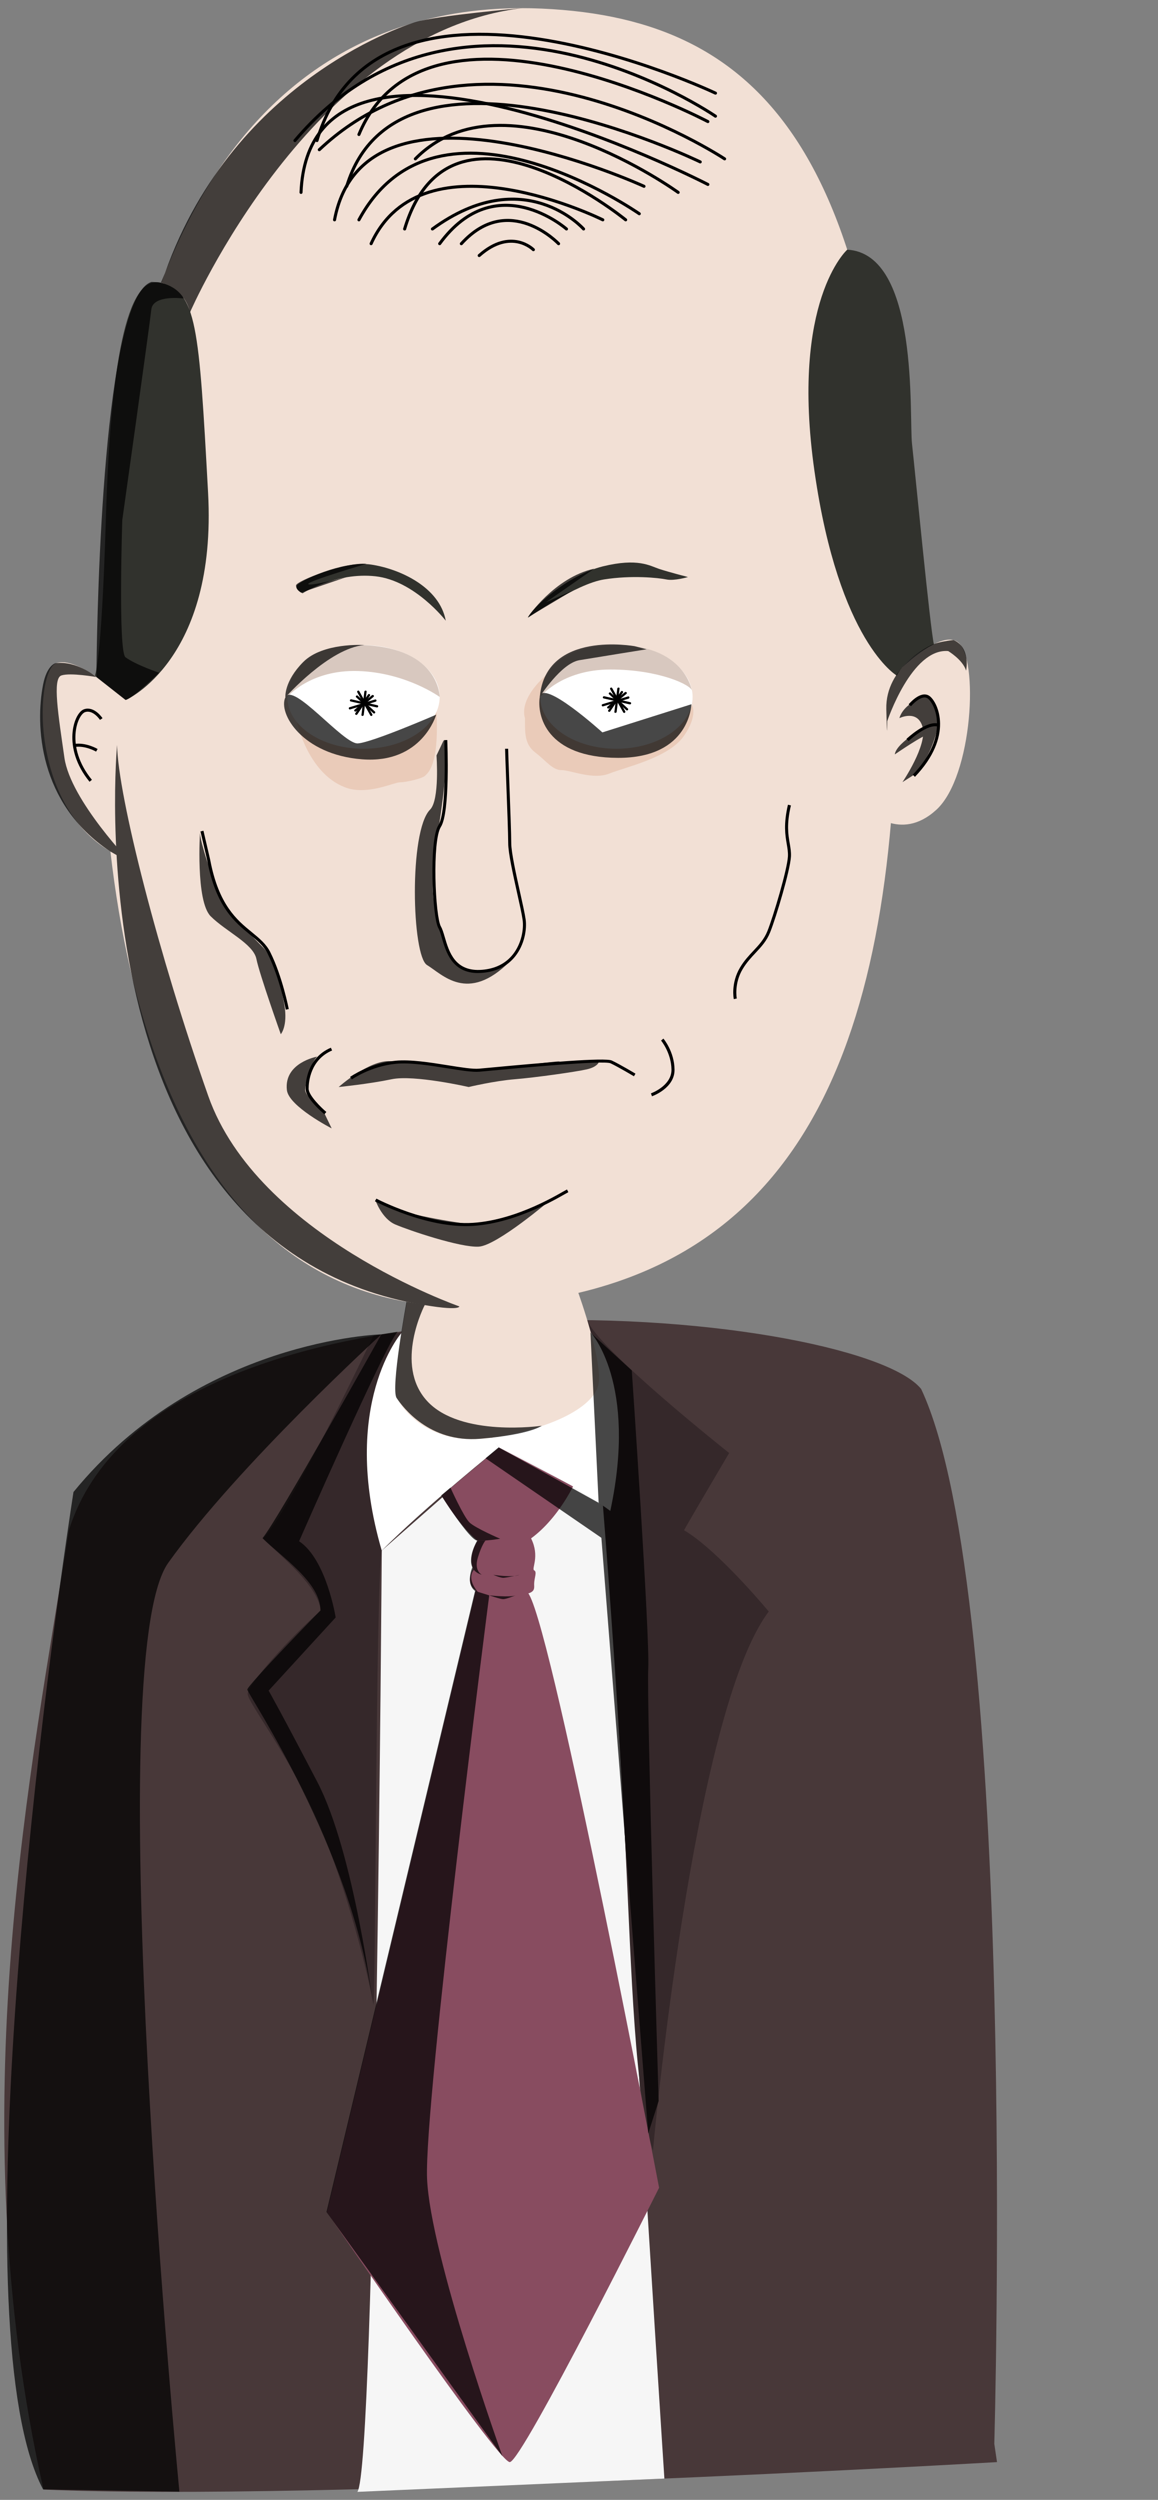 <?xml version="1.0" encoding="UTF-8"?><svg xmlns="http://www.w3.org/2000/svg" width="380" height="820" viewBox="0 0 380 820"><rect x="0" y="0" width="380" height="820" fill="#808080" stroke="none"/><defs><style>.c{mix-blend-mode:overlay;opacity:.72;}.d{fill:#f6f6f6;}.e{fill:#f2e0d5;}.f{fill:#fff;}.g{fill:#eacbb9;}.h{fill:#d8c8bf;}.i{fill:#884c60;}.j{fill:#483839;}.k{fill:#31322d;}.l{fill:#35282a;}.m{stroke-linecap:round;}.m,.n{fill:none;stroke:#000;stroke-miterlimit:10;}.o{isolation:isolate;}</style></defs><g class="o"><g id="a"/><g id="b"><g><path class="j" d="M326.28,801.61s8-278-24-346c-22-27-250.33-47.33-279.67,46.33-11.67,75.33-36.33,190.67-8.33,314.67,88,4,312.89-9,312.89-9l-.89-6Z"/><path class="d" d="M125.28,508.61s-2.04,301.53-8.02,308.76l100.76-4.36s-19.74-304.4-17.74-317.4-36.52-20.79-36.52-20.79l-38.48,33.79Z"/><path class="l" d="M192.71,433.03s8.61,92.62,12.56,173.58c2,41,3,81,9,98.82,0,0,13-143.82,38-176.82-5-6-18.62-21.33-27.81-26.67,2.62-4.67,14.81-25.33,14.81-25.33,0,0-43.13-34.17-46.56-43.58Z"/><path class="l" d="M122.48,438.22s-28.21,59.39-36.21,66.39c6,6,18,15.41,19,23.7-10,8.59-24,24.3-24,27.3s14.14,20.54,24,44c10.51,25.03,16.8,54.56,17.21,57.77,.79,6.23,.79-137.77,2.79-148.77s4.55-20.09,4.55-20.09l1.96-51.35s-9.1,.66-9.3,1.05Z"/><g><path class="f" d="M193.9,437.17s15.37,16.44,6.37,58.44c-8-6-28.04-17.58-36.52-20.79-2.96-3.42-2.48-3.21-2.48-3.21,0,0,30-7,30-25,1-5,2.63-9.44,2.63-9.44Z"/><path class="f" d="M131.78,437.17s-20.51,23.44-6.51,71.44c15-15,38.48-33.79,38.48-33.79l-2.48-3.21s-29.99-16.88-29.49-34.44Z"/></g><g><g><path class="e" d="M294.28,221.61c0,118.08-29.05,201.04-135.5,206.79-96.5,5.21-128.24-101.21-125.36-218.81C37.28,51.61,103.3-.5,177.78,2.82s116.5,49.79,116.5,218.79Z"/><path class="e" d="M289.28,225.61s18-20,25-15,5,44-7,55-22.62,0-22.62,0l4.62-40Z"/><path class="e" d="M41.28,229.61s-16-15-23-12-9,51.3,23,64.15,0-52.15,0-52.15Z"/></g><path class="e" d="M133.53,427.04s-5.26,27.57-3.26,31.57,11,16,31,13,33-10,35-17-6.49-30.53-6.49-30.53l-26.03-8.6-31.48,4.12,1.26,7.43Z"/></g><path class="k" d="M278.02,81.9s-18.74,16.71-10.74,72.71,27,67,27,67c0,0,2.36-5.62,12.18-10.31-1.18-4.69-6.18-56.69-7.18-65.69s2.49-62.42-21.26-63.71Z"/><path class="k" d="M41.28,229.61s30-13,27-68-3.72-65.68-15.36-68.84-16.69,28.09-18.16,76.96-3.65,51.88-3.65,51.88l10.18,8Z"/><path class="i" d="M144.92,490.57s10.32,18.04,18.84,18.04,18.05-9.01,24.29-21.01c.24,0-24.29-12.78-24.29-12.78l-18.84,15.75Z"/><path class="i" d="M157.28,504.61s-4,5-2,10c-1,2-4.04,8.44,8.48,8.72s11.52-1.72,11.52-3.72,1.04-4,.02-4.5,1.96-4.5-1.03-10.5-16.99,0-16.99,0Z"/><path class="i" d="M156.22,521.17l-48.94,204.44s56,82,60,82,49-90,49-90c0,0-34.31-180.12-42.65-194.56s-17.41-1.88-17.41-1.88Z"/><g><path class="g" d="M179.43,221.3s-9.16,7.31-7.16,14.31c0,5-.13,8.56,3.44,11.28s5.56,5.72,8.56,5.72,10.29,3.28,15.65,1.14,19.35-5.14,24.35-12.14,2.74-10.54,2.74-10.54l-47.58-9.77Z"/><path class="g" d="M97.44,236.89s3.83,17.72,16.83,21.72c7,2,15-2,17-2s7.4-1.27,8.2-2.14,4.7-3.1,3.75-20.98c-.95-17.88-45.78,3.4-45.78,3.4Z"/></g><g><g><g><ellipse class="f" cx="202.28" cy="228.61" rx="25" ry="17"/><ellipse class="f" cx="119.28" cy="228.61" rx="25" ry="17"/></g><g><path class="h" d="M177.28,228.61s7-9,23-9,26.66,5.09,26.83,7.05-.83-15.05-24.83-15.05-25,15-25,17Z"/><path class="h" d="M94.28,228.61s7.49-9,23.25-8.5,26.75,8.5,26.75,8.5c0,0,0-16-25-17s-25,17-25,17Z"/></g></g><g><g><line class="f" x1="201.99" y1="233.49" x2="202.94" y2="225.89"/><path d="M202.36,233.49l.83-6.66,.12-.95c.06-.48-.69-.47-.75,0l-.83,6.66-.12,.95c-.06,.48,.69,.47,.75,0h0Z"/></g><g><line class="f" x1="198.19" y1="228.74" x2="206.73" y2="230.7"/><path d="M198.09,229.1l7.48,1.71,1.07,.24c.47,.11,.67-.62,.2-.72l-7.48-1.71-1.07-.24c-.47-.11-.67,.62-.2,.72h0Z"/></g><g><line class="f" x1="200.56" y1="225.89" x2="204.84" y2="233.49"/><path d="M200.24,226.08l3.75,6.66,.53,.94c.24,.42,.88,.04,.65-.38l-3.75-6.66-.53-.94c-.24-.42-.88-.04-.65,.38h0Z"/></g><g><line class="f" x1="205.31" y1="227.32" x2="199.61" y2="232.07"/><path d="M205.05,227.05l-5,4.16-.7,.59c-.37,.31,.16,.84,.53,.53l5-4.16,.7-.59c.37-.31-.16-.84-.53-.53h0Z"/></g><g><line class="f" x1="205.76" y1="232.67" x2="200.14" y2="227.47"/><path d="M206.03,232.41l-4.93-4.56-.69-.64c-.35-.33-.89,.2-.53,.53l4.93,4.56,.69,.64c.35,.33,.89-.2,.53-.53h0Z"/></g><g><line class="f" x1="204.08" y1="227" x2="199.92" y2="233.14"/><path d="M203.76,226.81l-3.65,5.39-.51,.76c-.27,.4,.38,.78,.65,.38l3.65-5.39,.51-.76c.27-.4-.38-.78-.65-.38h0Z"/></g><g><line class="f" x1="197.81" y1="231.34" x2="206.2" y2="228.8"/><path d="M197.91,231.7l7.32-2.22,1.06-.32c.46-.14,.26-.86-.2-.72l-7.32,2.22-1.06,.32c-.46,.14-.26,.86,.2,.72h0Z"/></g></g><g><g><line class="f" x1="118.99" y1="234.49" x2="119.94" y2="226.89"/><path d="M119.36,234.49l.83-6.66,.12-.95c.06-.48-.69-.47-.75,0l-.83,6.66-.12,.95c-.06,.48,.69,.47,.75,0h0Z"/></g><g><line class="f" x1="115.19" y1="229.74" x2="123.73" y2="231.7"/><path d="M115.09,230.1l7.48,1.71,1.07,.24c.47,.11,.67-.62,.2-.72l-7.48-1.71-1.07-.24c-.47-.11-.67,.62-.2,.72h0Z"/></g><g><line class="f" x1="117.56" y1="226.89" x2="121.84" y2="234.49"/><path d="M117.24,227.08l3.75,6.66,.53,.94c.24,.42,.88,.04,.65-.38l-3.75-6.66-.53-.94c-.24-.42-.88-.04-.65,.38h0Z"/></g><g><line class="f" x1="122.31" y1="228.32" x2="116.61" y2="233.07"/><path d="M122.05,228.05l-5,4.16-.7,.59c-.37,.31,.16,.84,.53,.53l5-4.16,.7-.59c.37-.31-.16-.84-.53-.53h0Z"/></g><g><line class="f" x1="122.76" y1="233.67" x2="117.14" y2="228.47"/><path d="M123.03,233.41l-4.93-4.56-.69-.64c-.35-.33-.89,.2-.53,.53l4.93,4.56,.69,.64c.35,.33,.89-.2,.53-.53h0Z"/></g><g><line class="f" x1="121.08" y1="228" x2="116.92" y2="234.14"/><path d="M120.76,227.81l-3.65,5.39-.51,.76c-.27,.4,.38,.78,.65,.38l3.65-5.39,.51-.76c.27-.4-.38-.78-.65-.38h0Z"/></g><g><line class="f" x1="114.81" y1="232.34" x2="123.2" y2="229.8"/><path d="M114.91,232.7l7.32-2.22,1.06-.32c.46-.14,.26-.86-.2-.72l-7.32,2.22-1.06,.32c-.46,.14-.26,.86,.2,.72h0Z"/></g></g></g><g><g><g><g><path class="k" d="M173.28,202.61s15.82-11.09,24.91-12.54,17.86-.54,20.48,0,7.09-.79,7.09-.79c0,0-6.47-1.67-9.47-2.67s-6.94-3.66-18.47-.83-23.53,13.83-24.53,16.83Z"/><path class="k" d="M146.28,203.61s-10.16-13.16-23.08-14.58-23.92,5.58-23.92,5.58c0,0-2.67-1.25-1.83-2.62s14.95-8.21,24.39-6.79,22.44,7.42,24.44,18.42Z"/></g><path d="M156.88,319.17c-8.53,0-10.54-6.9-11.9-11.54-.39-1.34-.73-2.49-1.14-3.2-2.02-3.47-3.12-28.88,.01-33.74,2.88-4.47,1.93-27.67,1.92-27.91l1-.04c.04,.97,.97,23.75-2.08,28.49-2.91,4.52-1.88,29.44,.01,32.7,.47,.81,.83,2.02,1.24,3.42,1.42,4.86,3.36,11.5,12.29,10.76,4.3-.36,7.68-2.05,10.06-5.03,2.83-3.56,3.65-8.29,3.2-11.41-.26-1.84-1-5.17-1.79-8.7-1.37-6.18-2.93-13.17-2.93-16.36,0-2.94-.36-12.54-.65-20.25-.21-5.54-.37-9.92-.37-10.76h1c0,.82,.17,5.4,.37,10.72,.29,7.72,.65,17.33,.65,20.29s1.54,10.02,2.91,16.14c.82,3.7,1.53,6.89,1.8,8.77,.48,3.33-.39,8.39-3.41,12.18-2.55,3.2-6.17,5.02-10.76,5.4-.5,.04-.98,.06-1.44,.06Z"/><path d="M240.79,327.71c-.04-.21-1-5.25,2.06-10.36,1.35-2.26,2.89-3.89,4.37-5.47,1.81-1.93,3.51-3.75,4.6-6.45,1.93-4.82,6.52-20.23,6.74-24.5,.07-1.39-.14-2.65-.39-4.1-.49-2.88-1.1-6.46,.4-12.87l.97,.23c-1.46,6.21-.89,9.54-.39,12.47,.25,1.45,.48,2.81,.4,4.31-.23,4.45-4.81,19.82-6.81,24.82-1.15,2.88-2.92,4.77-4.79,6.77-1.45,1.54-2.94,3.14-4.24,5.31-2.86,4.76-1.95,9.6-1.94,9.65l-.98,.2Z"/><path d="M93.79,331.19c-.02-.1-2.03-10.51-5.96-18.36-1.28-2.56-3.39-4.28-5.82-6.28-4.98-4.07-11.17-9.13-14.01-24.34l-2.21-9.49,.97-.23,2.21,9.51c2.78,14.87,8.82,19.81,13.67,23.77,2.52,2.07,4.71,3.85,6.08,6.6,3.98,7.97,6.02,18.51,6.04,18.62l-.98,.19Z"/><path d="M115.47,354.06l-.58-.82c.26-.18,6.39-4.46,14.88-5.3,4.88-.48,11.47,.57,17.28,1.5,4.32,.69,8.06,1.29,10.16,1.1,.64-.06,1.77-.16,3.27-.3,17.6-1.65,38.08-3.42,40.29-2.37,2.71,1.28,7.55,4.18,7.76,4.31l-.51,.86s-5.01-3-7.67-4.26c-2.25-1.06-30.49,1.59-39.77,2.46-1.5,.14-2.64,.25-3.28,.3-2.22,.19-6.01-.41-10.4-1.11-5.75-.92-12.27-1.96-17.02-1.49-8.21,.81-14.34,5.07-14.4,5.12Z"/><path d="M213.94,359.58l-.33-.94c.07-.02,6.8-2.47,6.74-7.78-.07-5.48-3.38-9.5-3.42-9.54l.77-.64c.15,.17,3.58,4.32,3.65,10.18,.07,6.03-7.1,8.63-7.4,8.74Z"/><path d="M106.46,365.5c-.63-.53-6.18-5.24-6.18-8.38,0-2.32,.6-10.16,8.3-13.46l.39,.92c-7.14,3.06-7.7,10.37-7.7,12.54s4.2,6.27,5.82,7.62l-.64,.77Z"/></g><path class="n" d="M123.28,393.61s17,9,32,8,29-10,31-11"/></g><g><path class="n" d="M298.56,231.34s3.71-4.47,6.21-2.6,7.71,12.59-4.89,25.73"/><path class="n" d="M297.81,242.73s6.38-6.07,10.17-4.85"/></g></g><g><path class="n" d="M33.23,235.86s-2.46-3.75-5.46-2.75-7,12,2,23"/><path class="n" d="M31.78,246.11s-3.68-2.17-7.34-1.58"/></g><g><path class="m" d="M175.03,81.9s-7.3-7.38-17.78,1.92"/><g><path class="m" d="M234.78,38.11s-83-57-138,8"/><path class="m" d="M234.78,30.55S124.24-21.89,104.01,46.11"/><path class="m" d="M237.78,52.11S157.78-.89,104.78,49.11"/><path class="m" d="M232.29,39.88s-92.51-48.76-114.51,4.24"/><path class="m" d="M232.29,60.5S101.78-6.89,98.78,63.11"/><path class="m" d="M229.78,53.11S130.78,5.11,113.78,61.11"/><path class="m" d="M222.54,63.11s-56.72-41-86.24-11"/><path class="m" d="M211.33,61.11s-91.55-42-101.55,11"/><path class="m" d="M209.78,70.11s-66-46-92,2"/><path class="m" d="M205.31,72.11s-57.53-47-72.53,3"/><path class="m" d="M197.81,72.11s-59.03-29.35-76.03,7.82"/><path class="m" d="M141.9,75.11c30.12-22,49.6,0,49.6,0"/><path class="m" d="M183.3,79.94s-16.3-17.18-31.91,0"/><path class="m" d="M185.89,75.11s-23.11-20.35-41.61,4.82"/></g></g></g><g class="c"><path d="M18.14,217.56s-2.76,.69-4,7c-2.55,13.03-1.67,38.95,21.95,54.67l7.23,4.16s-20.18-20.83-22.18-34.83-4-26-1-27,11.5,.53,11.5,.53c0,0-6.5-5.53-13.5-4.53Z"/><path d="M38.42,244.37s-14.77,159.04,94.98,182.61c17.74,3.57,17.33,1.54,17.33,1.54,0,0-66.17-23.03-82.38-69s-29.65-98.34-29.93-115.16Z"/><path d="M31.64,222.09s0-1.24,.03-3.48c.24-20.12,2.25-120.77,17.98-126.11,0,0,8.71-.23,10.6,5.41,0,0-10.08-1.37-10.6,3.64s-9.52,69.01-9.52,69.01c0,0-1.39,42.48,1,45,3.39,2.52,11.08,5.11,11.08,5.11,0,0-9.08,8.89-11.08,8.89l-10.18-8,.68,.53Z"/><path d="M136.16,7.32S77.14,24.56,54.14,89.56l-1.34,3.16s7.75,1.64,9.55,9.74c0,0,39.8-91.76,109.3-99.83,0,0-28.46,2.46-35.48,4.69Z"/><path d="M65.65,272.67s-1.51,22.89,3.49,27.89,14,9,15,14,8,24.68,8,24.68c0,0,2.36-2.61,1.18-9.65s-4.13-15.93-6.66-18.48-11.53-11.56-14.53-16.56c0,0-6.97-18.77-6.49-21.89Z"/><path d="M104.06,346.59s-10.92,1.96-9.92,10.96c.59,5.35,14.7,12.58,14.7,12.58l-2.7-5.58s-6-5-6-7,1.84-8.92,3.92-10.96Z"/><path d="M145.64,242.72l-2.4,5.08s1.07,14.6-2.1,17.76c-7,7-6,48-1,51s13.29,12.68,27.14-1.16c0,0-12.14,6.16-17.14,1.16s-9-19-8-31,6-34.67,3.5-42.83Z"/><path d="M123.14,393.56s2.09,6.16,6.55,8.08,21.41,7.65,27.43,7.28,23.57-15.36,23.57-15.36c0,0-17,9.38-28.77,7.69s-25.77-4.69-28.77-7.69Z"/><path d="M111.14,356.56s9.98-8.95,16.99-8.47,23.01,1.87,26.51,2.67,28.32-2.94,28.91-2.57,12.9,.3,12.9,.3c0,0-.43,1.47-3.87,2.27s-16.87,2.7-23.65,3.25-15.13,2.55-15.13,2.55c0,0-17.92-4.1-25.29-2.55s-17.36,2.55-17.36,2.55Z"/><path d="M143.14,234.44s-4.58,16.14-24.29,14.63c-19.71-1.51-27.68-15.14-25.2-20.33s19.06,15.41,23.77,15.11,25.71-9.42,25.71-9.42Z"/><path d="M93.65,228.74s14.33-16.14,25.91-17.16c0,0-13.65-.88-20.04,5.55s-5.87,11.61-5.87,11.61Z"/><path d="M226.88,231.01s-.38,17.63-24.06,17.58-26.68-14.04-25.68-20.04,20.53,11.69,20.53,11.69l29.2-9.23Z"/><path d="M208.29,211.97s-29.15-5.42-31.15,16.58c0,0,7-11,13-12s22.04-3.57,22.04-3.57l-3.89-1.01Z"/><path d="M120.27,184.94s-19.13,5.61-19.13,6.61,12.69-2.3,12.69-2.3l-15.02,5.13s-1.66-.86-1.67-2.34,16.26-7.71,23.13-7.1Z"/><path d="M194.98,186.53l-15.83,11.02,8.75-3.82-14.75,8.82s8.67-13.05,21.83-16.02Z"/><path d="M305.15,211.83s-14.64,6.85-14.31,20.79c.31,12.94,.31,3.94,.31,3.94,0,0,8-24,20-23,0,0,4.77,2.83,5.88,6.41,0,0,1.6-7.62-4.14-10.02-5.74,.6-7.74,1.87-7.74,1.87Z"/><path d="M298.93,230.73s2.99-3.56,5.1-2.37,4.52,5.74,3.82,9.47-2.73,10.63-7.72,16.18l-3.99,2.55s8.24-12.11,6.62-18.05-7.62-2.95-7.62-2.95c0,0,.58-2.65,3.79-4.82Z"/><path d="M305.14,237.56s-11.02,5.8-11.51,9.9c0,0,9.51-6.59,11.51-6.75s0-3.15,0-3.15Z"/><path d="M125.14,437.69s-60.06,1.57-101.03,51.72c-10.94,71.3-36.97,276.15-9.97,327.15l44.73,.76s-26.55-272.68-3.64-304.72c22.91-32.04,69.91-74.91,69.91-74.91Z"/><path d="M130.5,436.84l-5.35,.84s-34,60.87-39,66.87c6,6,19,14.41,19,23.7,0,0-24,24.6-24,25.95s34.41,51.9,41.21,103.12c0,0-6.21-49.77-18.21-72.77s-16-30-16-30l22-24s-3-19-12-25c0,0,28.71-65.42,32.35-68.71Z"/><path d="M133.4,426.98s-5.26,28.57-3.26,31.57,10.8,14.78,27.4,13.39,20.24-4.27,20.24-4.27c0,0-26.63,3.88-37.63-8.12s-.72-31.58-.72-31.58l-6.02-.99Z"/><path d="M144.78,490.51s9.27,14.62,11.81,14.83,7.55-.6,7.55-.6c0,0-8.12-3.48-10.06-5.33s-6.26-11.44-6.26-11.44l-3.04,2.54Z"/><path d="M156.59,505.34s-3.38,5.7-1.41,9.11c.53,.92,1.46,1.68,2.95,2.1,0,0-2.66-1.21-1.33-5.61s2.53-5.64,2.53-5.64l-2.75,.04Z"/><path d="M155.01,514.1s-2.87,6.45,2.13,8.45c0,0-4.29-4.3-1.64-7.65l-.49-.8Z"/><path d="M161.89,516.56s5.95,1,8.6,0c0,0-4.35,1-5.35,1s-3.25-1-3.25-1Z"/><path d="M160.54,523.3s6.76,.75,8.68,0c0,0-3.08,1.25-4.08,1.25s-4.6-1.25-4.6-1.25Z"/><path d="M155.9,521.86l-48.76,203.7,57.74,80.13s-23.74-66.13-24.74-91.13,20.4-191.25,20.4-191.25l-4.63-1.44Z"/><polygon points="198.62 505.3 159.35 478.34 163.62 474.76 196.45 492.95 198.62 505.3"/><path d="M212.72,699.82l-16.28-206.87-2.68-55.84,13.56,12.41s5.98,87.56,5.4,97.8,3.42,141.84,3.42,141.84l-3.42,10.66Z"/></g></g></g></svg>